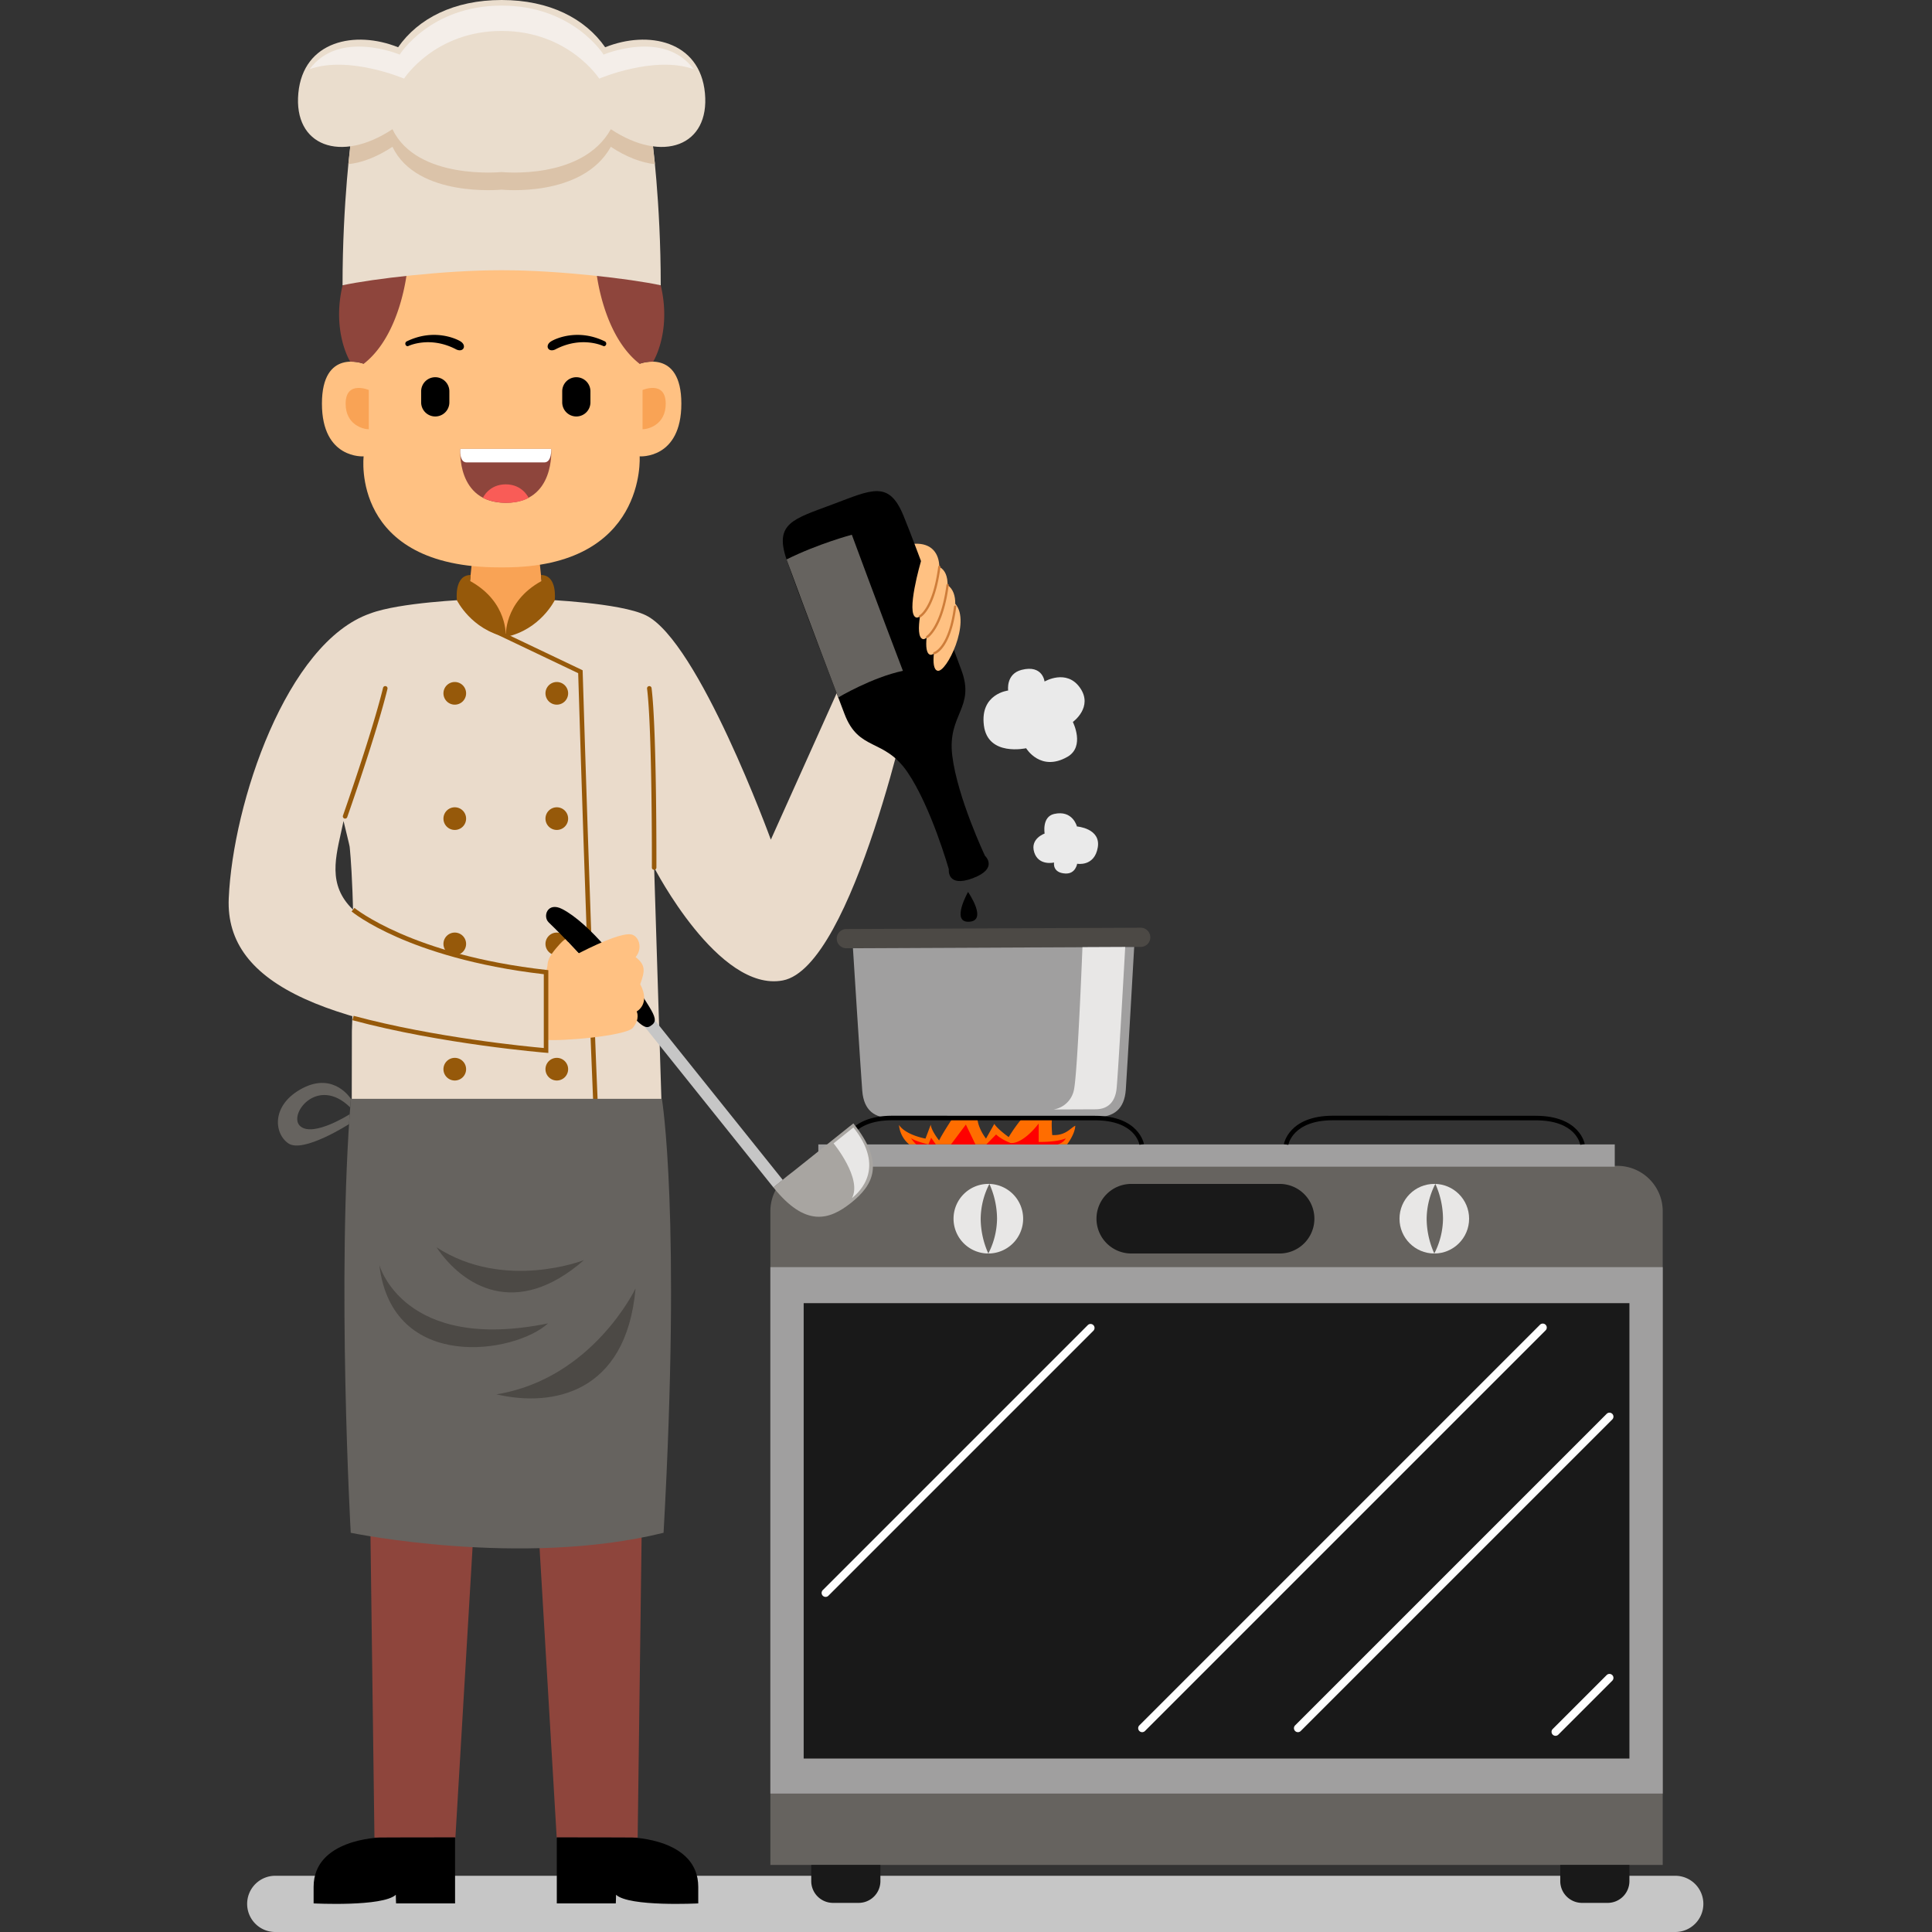 <svg xmlns="http://www.w3.org/2000/svg" width="550" height="550"><rect width="100%" height="100%" fill="#333333" stroke="none"/><svg xmlns="http://www.w3.org/2000/svg" width="550" height="550" data-name="Layer 1" viewBox="0 0 1299.399 1702.321"><path fill="#ff6d00" d="M738.745 1008.384s6.92-8.862 7.254-16.479c-4.334 2-8.334 8.812-20.334 8.238-1-12.238 0-15.058 0-15.058l-26.333.041a135.565 135.565 0 0 0-12 16.78c-11-8-12.667-11.669-12.667-11.669l-7.333 13s-7-8.637-7.667-18.152h-21.666s-9.334 14.152-12 19.82c-7.667-10-7.334-14-7.334-14l-4.666 12.332s-17.334-3-23.334-12a24.942 24.942 0 0 0 9 17.147Z" class="colorff6d00 svgShape"/><path fill="#4c4945" d="M535.803 827.098a8.46 8.46 0 0 0 8.498 8.423l259.374-1.162a8.46 8.46 0 0 0 8.421-8.498 8.459 8.459 0 0 0-8.498-8.423L544.225 818.6a8.46 8.46 0 0 0-8.422 8.498Z" class="color4c4945 svgShape"/><path fill="#a09f9f" d="M797.894 834.385s-6.165 108.157-7.385 125.704-10.937 24.088-25.229 24.152l-85.108.382-11.331.05-85.108.382c-14.293.063-24.068-6.39-25.446-23.926-1.377-17.535-8.206-125.633-8.206-125.633Z" class="colora09f9f svgShape"/><path fill="#e8e7e6" d="M789.988 834.42s-6.454 116.188-7.71 125.74c-1.257 9.552-6.42 17.212-18.44 17.265l-37.03.166a21.79 21.79 0 0 0 18.11-17.9c3.176-16.243 7.387-125.102 7.387-125.102Z" class="colore8e7e6 svgShape"/><path fill="#c6c6c6" d="M16.305 1677.549a24.775 24.775 0 0 0 24.775 24.772h1233.544a24.775 24.775 0 0 0 24.775-24.772 24.774 24.774 0 0 0-24.775-24.774H41.08a24.774 24.774 0 0 0-24.775 24.774Z" class="colorc6c6c6 svgShape"/><path fill="#66635f" d="M477.329 1643.238h786.262V1067.25a40 40 0 0 0-40-40H517.329a40 40 0 0 0-40 40Z" class="color66635f svgShape"/><path fill="#a09f9f" d="M519.587 1008.384h701.746v19.575H519.587zM477.329 1116.513h786.262v463.835H477.329z" class="colora09f9f svgShape"/><path fill="#191919" d="M506.673 1148.237h727.574v401.24H506.673z" class="color191919 svgShape"/><path fill="#fff" d="M804.917 1526.24a3.5 3.5 0 0 1-2.475-5.975l353.002-353.002a3.5 3.5 0 0 1 4.95 4.95L807.39 1525.215a3.489 3.489 0 0 1-2.474 1.025zm137.25 0a3.5 3.5 0 0 1-2.474-5.975l274.503-274.502a3.5 3.5 0 0 1 4.95 4.95l-274.504 274.503a3.492 3.492 0 0 1-2.474 1.024zm-416.182-119.19a3.5 3.5 0 0 1-2.474-5.975l233.5-233.5a3.5 3.5 0 0 1 4.949 4.95l-233.5 233.5a3.492 3.492 0 0 1-2.475 1.025zm643.152 122.406a3.5 3.5 0 0 1-2.474-5.975l47.533-47.53a3.5 3.5 0 0 1 4.95 4.95l-47.534 47.53a3.492 3.492 0 0 1-2.475 1.025z" class="colorfff svgShape"/><path d="m763.396 983.147-179.007-.062c-38.828.118-42.971 24.816-43.008 25.065l3.955.592c.032-.216 3.634-21.55 39.058-21.657l179.001.062c35.233 0 38.99 20.668 39.13 21.538l3.955-.603c-.038-.249-4.258-24.935-43.084-24.935zm388.402 0-179.007-.062c-38.828.118-42.972 24.816-43.009 25.065l3.955.592c.032-.216 3.634-21.55 39.059-21.657l179 .062c35.234 0 38.99 20.668 39.13 21.538l3.956-.603c-.038-.249-4.257-24.935-43.084-24.935z" class="color000 svgShape"/><path fill="red" d="M730.373 1008.446s5.335-1.438 7.21-5.379c-8.819 3.565-23.827 3.096-23.827 3.096v-16.229s-12.946 17.637-24.577 17.261c-9.194-3.565-12.947-7.598-12.947-7.598l-8.63 8.787h-9.569l-8.442-17.512-13.134 17.512h-13.321l-4.127-5.88-2.44 5.88s-12.195-2.877-15.385-5.692a28.198 28.198 0 0 0 4.692 5.692Z" class="colorred svgShape"/><circle cx="1062.332" cy="1073.821" r="30.667" fill="#e8e7e6" class="colore8e7e6 svgShape"/><path fill="#66635f" d="M1063.249 1043.166h.013a75.684 75.684 0 0 1 6.737 30.643 68.576 68.576 0 0 1-7.667 30.667h-.014a75.694 75.694 0 0 1-6.735-30.643 68.583 68.583 0 0 1 7.666-30.667Z" class="color66635f svgShape"/><path fill="#e8e7e6" d="M638.718 1073.821a30.667 30.667 0 1 0 30.666-30.667 30.666 30.666 0 0 0-30.666 30.667Z" class="colore8e7e6 svgShape"/><path fill="#66635f" d="M670.302 1043.166h.013a75.694 75.694 0 0 1 6.736 30.643 68.576 68.576 0 0 1-7.667 30.667h-.014a75.693 75.693 0 0 1-6.735-30.643 68.577 68.577 0 0 1 7.667-30.667Z" class="color66635f svgShape"/><path fill="#191919" d="M764.673 1073.821a30.656 30.656 0 0 0 30.655 30.655h130.69a30.656 30.656 0 0 0 30.655-30.655 30.656 30.656 0 0 0-30.656-30.655h-130.69a30.656 30.656 0 0 0-30.654 30.655zm408.637 569.417v14.24a19.185 19.185 0 0 0 19.185 19.186h22.566a19.186 19.186 0 0 0 19.186-19.186v-14.24zm-659.967 0v14.24a19.186 19.186 0 0 0 19.185 19.186h22.567a19.185 19.185 0 0 0 19.184-19.186v-14.24z" class="color191919 svgShape"/><path fill="#8e453c" d="m119.552 941.565 8.918 677.546h71.334l35.667-602.987h17.918l35.666 602.987h71.336l8.916-677.546H119.552z" class="color8e453c svgShape"/><path d="M133.227 1619.111s-58.357 1.158-58.357 43.432v14.576s60.812 3.152 72.426-7.598c0 3.508.246 7.598.246 7.598h51.963v-58.15c-37.66 0-66.278.142-66.278.142zm222.196 0s58.357 1.158 58.357 43.432v14.576s-60.812 3.152-72.426-7.598c0 3.508-.246 7.598-.246 7.598h-51.963v-58.15c37.659 0 66.278.142 66.278.142z" class="color000 svgShape"/><path fill="#eadbcb" d="M124.786 540.538c25.68-9.81 86.512-12.223 86.512-12.223h66.035s67.582 2.678 90.353 13.877c46.42 22.828 110.058 197.642 110.058 197.642l86.53-192.497 38.193 60s-51.82 244.678-114.188 256.548c-56.673 10.786-113.364-99.476-113.364-99.476l9.93 317.26s.714 20.322-116.016 20.322h-49.027c-116.731 0-111.5-32.654-111.5-32.654l.287-160.924c4.025-110.393-1.975-162.393-1.975-162.393-.532-2.998-2.688-11.162-5.376-22.607-11.15 54.193-35.816 98.297 174.736 132.549 1.01.164 2.717 67.797 2.717 67.797C88.537 906.045-3.246 868.939.088 791.606c3.618-83.922 50.928-225.513 124.698-251.068Z" class="coloreadbcb svgShape"/><path fill="#146199" d="m244.264 553.897-.03.006-.032-.006Z" class="color146199 svgShape"/><path fill="#96590a" d="M289.15 600.929a9.979 9.979 0 1 1-9.978 9.978 9.98 9.98 0 0 1 9.978-9.978zm-89.9 0a9.979 9.979 0 1 1-9.979 9.978 9.98 9.98 0 0 1 9.979-9.978zm89.9 110.39a9.979 9.979 0 1 1-9.978 9.979 9.98 9.98 0 0 1 9.978-9.979zm-89.9 0a9.979 9.979 0 1 1-9.979 9.979 9.98 9.98 0 0 1 9.979-9.979zm89.9 110.39a9.979 9.979 0 1 1-9.978 9.98 9.98 9.98 0 0 1 9.978-9.98zm-89.9 0a9.979 9.979 0 1 1-9.979 9.98 9.98 9.98 0 0 1 9.979-9.98zm89.9 110.392a9.979 9.979 0 1 1-9.978 9.978 9.98 9.98 0 0 1 9.978-9.978zm-89.9 0a9.979 9.979 0 1 1-9.979 9.978 9.98 9.98 0 0 1 9.979-9.978zm89.9 110.39a9.979 9.979 0 1 1-9.978 9.979 9.98 9.98 0 0 1 9.978-9.979zm-89.9 0a9.979 9.979 0 1 1-9.979 9.979 9.98 9.98 0 0 1 9.979-9.979z" class="color96590a svgShape"/><path fill="#f9a355" d="M214.23 496.724s-1.676 15.486-3.16 31.591c9.661 21.371 33.132 30.85 33.132 30.85s23.469-9.479 33.13-30.85c-1.484-16.105-3.16-31.591-3.16-31.591Z" class="colorf9a355 svgShape"/><path fill="#ffc182" d="M238.384 499.927c-131.323 0-119.434-97.817-119.434-97.817s-36.748 2.704-36.748-46.475 36.748-35.126 36.748-35.126V271.87s-1.08-47.016 119.434-47.016h4.324c120.512 0 119.431 47.016 119.431 47.016v48.638s36.748-14.053 36.748 35.126c0 49.18-36.748 46.475-36.748 46.475s6.485 97.817-119.431 97.817Z" class="colorffc182 svgShape"/><path d="M293.92 354.53a12.429 12.429 0 0 0 12.428 12.43 12.429 12.429 0 0 0 12.43-12.43v-9.726a12.427 12.427 0 0 0-12.43-12.428 12.427 12.427 0 0 0-12.427 12.428zm36.231-49.615s-18.666-9.16-41.726 2.672c-6.618 3.67-10.288-2.947-4.41-6.734 3.392-2.188 23.605-11.881 47.769.087 2.162 1.823.205 4.725-1.633 3.975z" class="color000 svgShape"/><path fill="#8e453c" d="M380.73 251.372s-25.072-7.174-55.572-13.258h-1.309s5.21 56.795 38.272 82.465a32.509 32.509 0 0 1 11.888-1.842s16.482-26.29 6.721-67.365zm-280.32-.035c-9.76 41.076 6.72 67.365 6.72 67.365a34.458 34.458 0 0 1 11.89 1.843c33.062-25.671 38.27-82.466 38.27-82.466h-1.308c-30.5 6.084-55.572 13.258-55.572 13.258z" class="color8e453c svgShape"/><path d="M194.481 354.53a12.429 12.429 0 0 1-12.427 12.43 12.429 12.429 0 0 1-12.43-12.43v-9.726a12.427 12.427 0 0 1 12.43-12.428 12.427 12.427 0 0 1 12.427 12.428zm-36.23-49.615s18.666-9.16 41.726 2.672c6.618 3.67 10.287-2.947 4.41-6.734-3.392-2.188-23.605-11.881-47.77.087-2.161 1.823-.204 4.725 1.634 3.975z" class="color000 svgShape"/><path fill="#f9a355" d="M364.716 378.23v-34.604s20.4-8.752 20.4 12.127c0 18.47-15.314 22.476-20.4 22.476zm-241.223 0v-34.604s-20.4-8.752-20.4 12.127c0 18.47 15.312 22.476 20.4 22.476z" class="colorf9a355 svgShape"/><path fill="#96590a" d="M100.73 718.634c.255-.729 25.735-73.225 35.322-112.57a2 2 0 1 1 3.886.947c-9.634 39.539-35.178 112.22-35.435 112.95a2 2 0 0 1-3.774-1.327zm269.685-114.082a2.002 2.002 0 0 1 2.232 1.736c4.63 37.033 4.272 156.922 4.268 158.127a2 2 0 0 1-2 1.994h-.006a2 2 0 0 1-1.994-2.008c.004-1.203.361-120.836-4.236-157.617a1.999 1.999 0 0 1 1.736-2.232z" class="color96590a svgShape"/><path fill="#eaddcd" d="M108.054 121.606s40.324-16 130.662-16h3.658c90.338 0 130.662 16 130.662 16s7.694 56 7.694 129.766c-26.305-5.734-90.694-13.258-138.356-13.258h-3.658c-47.662 0-112.051 7.524-138.357 13.258 0-73.766 7.695-129.766 7.695-129.766Z" class="coloreaddcd svgShape"/><path fill="#dbc3a9" d="M375.61 144.657c-11.799-1.256-25.11-6.218-38.85-15.308-25.208 45.257-96.215 37.743-96.215 37.743s-74.51 7.514-96.216-37.743c-13.741 9.091-27.053 14.052-38.852 15.308l2.577-23.05s32.982-23.5 134.982-23.5 130 23.5 130 23.5Z" class="colordbc3a9 svgShape"/><path fill="#eaddcd" d="M240.545 151.592s-74.51 7.514-96.216-37.743C98.288 144.31 57.073 128.403 61.41 82.126c4.339-46.277 50.014-55.677 87.914-40.492C166.98 16.326 198.415 0 240.545 0s73.563 16.326 91.22 41.634c37.9-15.185 83.575-5.785 87.914 40.492 4.337 46.277-36.877 62.185-82.918 31.723-25.21 45.257-96.216 37.743-96.216 37.743Z" class="coloreaddcd svgShape"/><path fill="#96590a" d="M244.264 561.208s-2.406-30.7 31.46-49.285c0 0-.53-3.866-.53-5.263 14.803 0 12.137 22.191 12.137 22.191s-12.706 25.994-43.067 32.357Z" class="color96590a svgShape"/><path fill="#96590a" d="M244.164 561.208s2.406-30.7-31.46-49.285c0 0 .53-3.866.53-5.263-14.803 0-12.137 22.191-12.137 22.191s12.707 25.994 43.067 32.357Z" class="color96590a svgShape"/><path fill="#96590a" d="M327.834 1098.25c-7.336-91.491-19.1-480.218-19.849-505.099l-74.4-35.457 1.72-3.611 76.606 36.508.036 1.22c.123 4.112 12.34 412.166 19.873 506.12Z" class="color96590a svgShape"/><path fill="#f4eee9" d="M150.72 48.102s26.833-43.166 89.825-43.166 89.825 43.166 89.825 43.166 53.334-22.5 79.334 12.834c-34.667-12.334-83.167 8.332-83.167 8.332s-27-42-85.992-42-85.992 42-85.992 42-48.5-20.665-83.167-8.332c26-35.334 79.334-12.834 79.334-12.834Z" class="colorf4eee9 svgShape"/><path fill="#c6c6c6" d="m337.716 868.686 8.251-6.611 142.303 177.597-8.251 6.611z" class="colorc6c6c6 svgShape"/><path fill="#a8a5a1" d="m550.467 989.835-70.52 56.339c28.27 35.272 49.14 29.113 68.613 13.556 19.475-15.558 30.09-34.733 1.907-69.895Z" class="colora8a5a1 svgShape"/><path fill="#e8e7e6" d="m550.477 993.444-17.458 13.99s25.438 30.949 16.203 48.228c7.393-5.925 29.471-27.01 1.255-62.218Z" class="colore8e7e6 svgShape"/><path fill="#eaeaea" d="M718.916 600.509s19.395-11.48 31.27 5.54c11.875 17.021-6.334 30.084-6.334 30.084s10.975 21.676-4.749 30.702c-23.75 13.63-36.417-7.557-36.417-7.557s-33.645 7.557-37.208-19.978c-3.632-28.073 21.375-30.875 21.375-30.875s-2.19-14.617 11.874-18.208c18.605-4.75 20.189 10.292 20.189 10.292zm8.38 159.46s-13.508 3.288-17.455-8.89c-3.95-12.18 9.144-16.615 9.144-16.615s-2.578-14.765 8.322-17.264c16.47-3.775 20.135 11.006 20.135 11.006s21.211 1.59 18.363 18.478c-2.902 17.221-18.164 14.38-18.164 14.38s-1.336 9.019-10.28 8.609c-11.835-.541-10.065-9.703-10.065-9.703z" class="coloreaeaea svgShape"/><path d="M370.642 887.123c5.243 8.59 6.438 12.746 2.535 15.813-4.63 3.64-7.713 5.409-28.18-20.632 0 0-33.022-40.866-62.95-69.519-5.625-5.382-1.023-18.446 11.816-11.827 23.643 12.191 55.458 51.24 76.78 86.165Z" class="color000 svgShape"/><path fill="#ffc182" d="M279.172 916.174c12.779 1.543 69.682-3.198 76.81-10.34 6.939-8.177 3.557-14.63 3.557-14.63s12.48-6.542 3.108-23.963c3.983-11.222 5.267-16.677-4.051-23.94 6.82-8.108 2.523-19.261-4.34-20.042-6.863-.782-22.01 4.59-45.76 16.681-5.17-5.474-6.89-6.936-11.753-12.431-1.468.655-3.949 2.993-8.158 7.982-10.323 12.232-6.12 13.599-8.679 19.127Z" class="colorffc182 svgShape"/><path fill="#96590a" d="m281.683 927.772-2.159-.172c-.908-.074-91.693-7.499-170.458-28.682l1.04-3.862c71.66 19.273 153.349 27.109 167.577 28.37v-65.034c-61.489-7.079-104.05-21.582-129.005-32.555-27.42-12.057-39.86-22.339-40.375-22.77l2.565-3.07c.494.412 50.76 41.36 169.038 54.621l1.777.2Z" class="color96590a svgShape"/><path d="M594.584 454.31c-12.806-31.301-27.809-22.891-62.452-9.899-34.645 12.993-51.477 16.52-40.543 48.523 10.934 32.002 38.324 102.192 50.965 135.898 12.64 33.709 34.905 21.089 55.713 51.733 20.807 30.645 36.291 85.377 36.291 85.377s-1.987 16.534 21.108 7.875c23.096-8.662 10.726-19.814 10.726-19.814s-24.324-51.414-28.8-88.186c-4.474-36.771 20.6-41.9 7.959-75.61-12.642-33.704-38.16-104.598-50.967-135.898Z" class="color000 svgShape"/><path fill="#ffc182" d="M640.23 531.992c.082-6.948-1.795-12.974-6.762-16.48.077-7.257-1.937-13.25-7.276-16.042-.208-11.541-6.426-21.119-21.883-20.358 4.29 11.516 5.755 15.21 5.755 15.21s-13.785 46.95-4.217 49.782c.926.274 2.059-.136 3.308-1.082-1.481 9.828-1.617 18.875 2.547 20.108.875.26 1.996-.23 3.264-1.309-.761 7.72-.255 14.072 3.184 15.09.885.26 1.99-.116 3.23-1.01-.763 7.721-.26 14.076 3.182 15.096 7.77 2.3 29.95-43 15.668-59.005Z" class="colorffc182 svgShape"/><path fill="#ce7d3a" d="m626.32 498.477-.016-.001a1 1 0 0 0-1.104.865c-4.675 36.11-16.362 42.718-16.505 42.793a1 1 0 0 0 .913 1.78c.517-.265 12.729-6.88 17.576-44.315a1.001 1.001 0 0 0-.864-1.122zm7.277 16.041a.056.056 0 0 1-.017-.001 1.002 1.002 0 0 0-1.104.865c-4.695 36.267-17.369 44.855-17.503 44.943a1 1 0 0 0 1.075 1.688c.551-.35 13.572-8.995 18.412-46.374a1 1 0 0 0-.863-1.12zm6.655 18.997a1.003 1.003 0 0 0-1.121.861c-4.649 35.906-17.364 40.074-17.55 40.13a1 1 0 0 0 .156 1.957 1.009 1.009 0 0 0 .372-.027c.574-.156 14.14-4.226 19.006-41.802a.998.998 0 0 0-.863-1.12z" class="colorce7d3a svgShape"/><path d="M651.5 785.92s-14.894 26.25.106 26.25c18.094 0-.106-26.25-.106-26.25Z" class="color000 svgShape"/><path fill="#66635f" d="M537.148 614.534s29.756-17.725 56.958-23.452c-19.5-50.912-45-119.912-45-119.912s-29.712 7.9-57.517 21.764c16.619 45.574 45.56 121.6 45.56 121.6zM381.746 968.181s17.112 102.554 1.477 382.386c-125.48 31-275.645 0-275.645 0s-12.62-224.94.12-382.386z" class="color66635f svgShape"/><path fill="#4c4945" d="M358.538 1135.234c-8.228 93.333-74.054 104.667-122.541 93.333 84.765-13.75 122.541-93.333 122.541-93.333zm-175.375-36.216c59.93 38.856 129.964 11.266 129.964 11.266-60.08 52.47-107.006 22.697-129.964-11.266zm98.236 67.05c-28.799 26.5-137.308 44-148.622-51.5 0 0 21.085 77.5 148.622 51.5z" class="color4c4945 svgShape"/><path fill="#66635f" d="M107.698 968.18s-14.767-23.734-42.434-9.4-25.667 39.667-12.667 48.667 53.491-16.99 53.491-16.99l.585-8.697s-31.742 20.354-43.41 10.687 14.69-45.357 43.845-16.679Z" class="color66635f svgShape"/><path fill="#8e453c" d="M284.186 395.539H204.15s-3.826 47.494 40.017 47.494c43.848 0 40.018-47.494 40.018-47.494Z" class="color8e453c svgShape"/><path fill="#fff" d="M284.186 395.539s.793 11.904-6.098 11.904h-68.396c-6.809 0-5.541-11.904-5.541-11.904Z" class="colorfff svgShape"/><path fill="#f95c57" d="M224.075 438.586s7.132 4.447 20.644 4.447c13.51 0 19.545-4.447 19.545-4.447s-5.242-11.822-20.096-11.822-20.093 11.822-20.093 11.822Z" class="colorf95c57 svgShape"/></svg></svg>